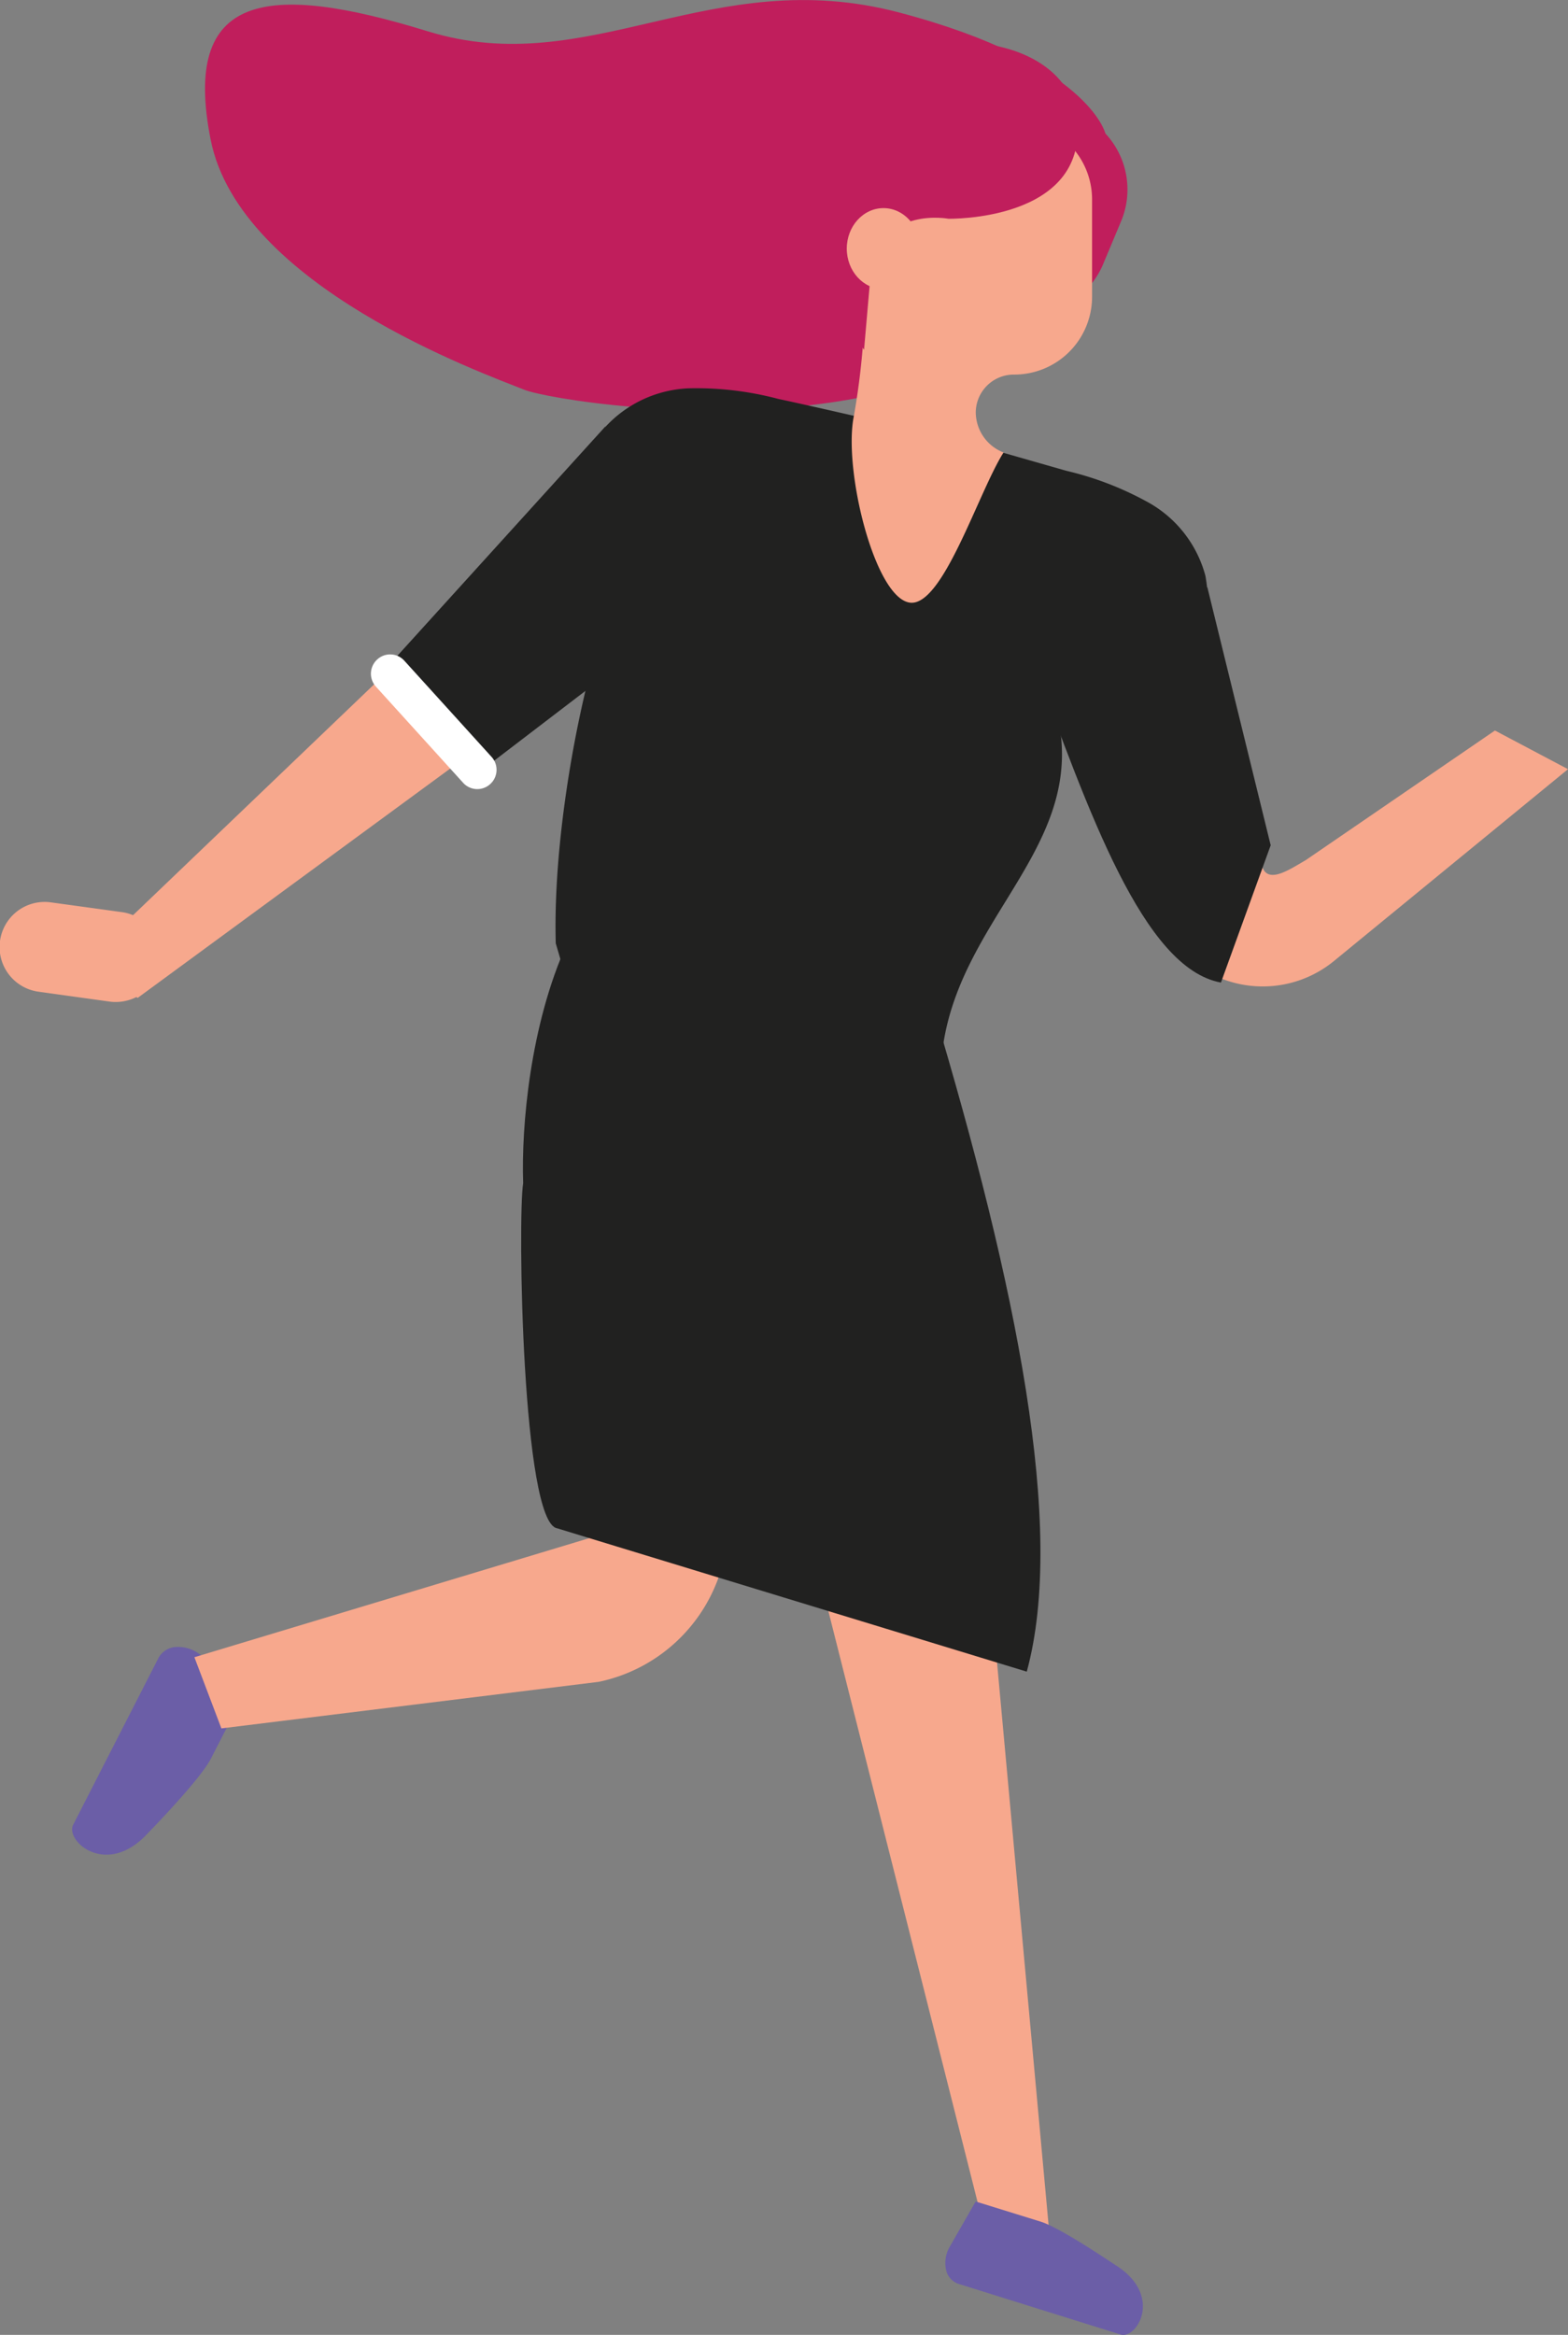 <svg id="Layer_1" data-name="Layer 1" xmlns="http://www.w3.org/2000/svg" viewBox="0 0 137.12 204.08"><rect x="0" y="0" width="137.12" height="204.08" fill="#808080" stroke="none"/><defs><style>.cls-1{fill:#6b5ea7;}.cls-2{fill:#c01e5c;}.cls-3{fill:#f7a88d;}.cls-4{fill:#212120;}.cls-5{fill:#fff;}</style></defs><title>work_girl2</title><path class="cls-1" d="M18.44,153.72l3-5.84-3.83-3.17a3.13,3.13,0,0,0-2.42-.74,1.88,1.88,0,0,0-1.33.94L6.4,159.49c-.73,1.43,2.94,4.67,6.53.74C12.93,160.23,17.49,155.57,18.44,153.72Z"/><path class="cls-2" d="M96.66,11.65s-1.5-6.19-18-10.55-27.09,6-41.24,1.64-21.53-3.36-19,9.46S42.19,32.59,45.83,34.06,97.71,42.91,96.66,11.65Z"/><polygon class="cls-3" points="40.8 52.08 7.08 84.35 12.04 87.22 48.61 60.4 40.8 52.08"/><polygon class="cls-3" points="83.11 100.82 91.9 196.68 86.1 194.89 62.51 101.51 83.11 100.82"/><path class="cls-3" d="M64.66,104.34l-1,29.25A14.21,14.21,0,0,1,52.36,147l-33,4.07L17,144.85l34.87-10.51-5.35-26c.11-5.46,4.67-8.74,9.7-7Z"/><path class="cls-4" d="M48.72,133.58l41.07,12.53c3.43-12.58-.9-33.72-8.21-58.13l-32-5.5c-3.23,7.12-4,16-3.83,20.93C45.26,106.47,45.66,133.07,48.72,133.58Z"/><path class="cls-4" d="M50.15,42.8A16.17,16.17,0,0,1,53,37.25a10.49,10.49,0,0,1,7.24-3.31,28,28,0,0,1,7.83.93c3.46.73,11.56,2.63,15,3.37h0l10.18,2.91A27.85,27.85,0,0,1,100.57,44a10.42,10.42,0,0,1,4.84,6.32,16.11,16.11,0,0,1-.12,6.22,75.74,75.74,0,0,1-2.45,10.39L92.39,62.16C95.5,74.56,82.47,80.72,82.26,94c-3.76-.5-28.17-6.47-32.66-8.14l-1-3.41c-.38-13.64,4.67-32.82,6.66-31.85l-6.58-2.49C48.1,49.63,49,46.17,50.15,42.8Z"/><path class="cls-3" d="M105.67,64.53l4.64,11c.43,1.83,2.27.59,3.89-.36l16.53-11.32,6.39,3.38L116.65,84a9.84,9.84,0,0,1-15.41-4.09L93.76,60.4Z"/><path class="cls-3" d="M0,82.24H0a3.94,3.94,0,0,0,3.37,4.44l6.26.87a4,4,0,0,0,4.44-3.37h0a4,4,0,0,0-3.37-4.45l-6.26-.86A3.94,3.94,0,0,0,0,82.24Z"/><path class="cls-2" d="M87,26.89h0a7.17,7.17,0,0,0,9.42-3.69L98,19.43A7.18,7.18,0,0,0,94.32,10h0a7.17,7.17,0,0,0-9.41,3.69l-1.65,3.78A7.17,7.17,0,0,0,87,26.89Z"/><path class="cls-3" d="M75.49,20.51c.68.21,3.46.33,4.14.54V17.43a6.79,6.79,0,0,1,6.8-6.8H88.7a6.8,6.8,0,0,1,6.8,6.8v8.5a6.8,6.8,0,0,1-6.8,6.81h0A3.33,3.33,0,0,0,85.33,36a3.79,3.79,0,0,0,2.43,3.55C85.56,43,82.44,53.1,79.55,52.67c-3.07-.45-5.83-11.67-4.88-16.31A64.21,64.21,0,0,0,75.49,20.51Z"/><path class="cls-2" d="M75.56,30.57S67.84,20,72,10.56s21.36-8.81,22.2,0-11.26,8.56-11.26,8.56-5.65-1.07-6.75,4.22Z"/><ellipse class="cls-3" cx="77.26" cy="21.73" rx="3.21" ry="3.54"/><polygon class="cls-4" points="52.96 37.25 34.74 57.33 42.66 66.91 60.8 53.05 52.5 39.22 52.96 37.25"/><path class="cls-4" d="M105.58,51.32l5.54,22.56-4.35,12c-6.8-1.24-11.58-15-16.45-28.15Z"/><path class="cls-5" d="M32.86,60l7.64,8.42a1.67,1.67,0,0,0,2.36.12h0A1.68,1.68,0,0,0,43,66.17l-7.64-8.42A1.67,1.67,0,0,0,33,57.63h0A1.68,1.68,0,0,0,32.86,60Z"/><path class="cls-1" d="M91,194.18l-5.68-1.76-2.24,3.91a2.81,2.81,0,0,0-.29,2.28,1.68,1.68,0,0,0,1,1L98,204.05c1.4.43,3.73-3.35-.34-6C97.7,198.1,92.82,194.74,91,194.18Z"/></svg>
